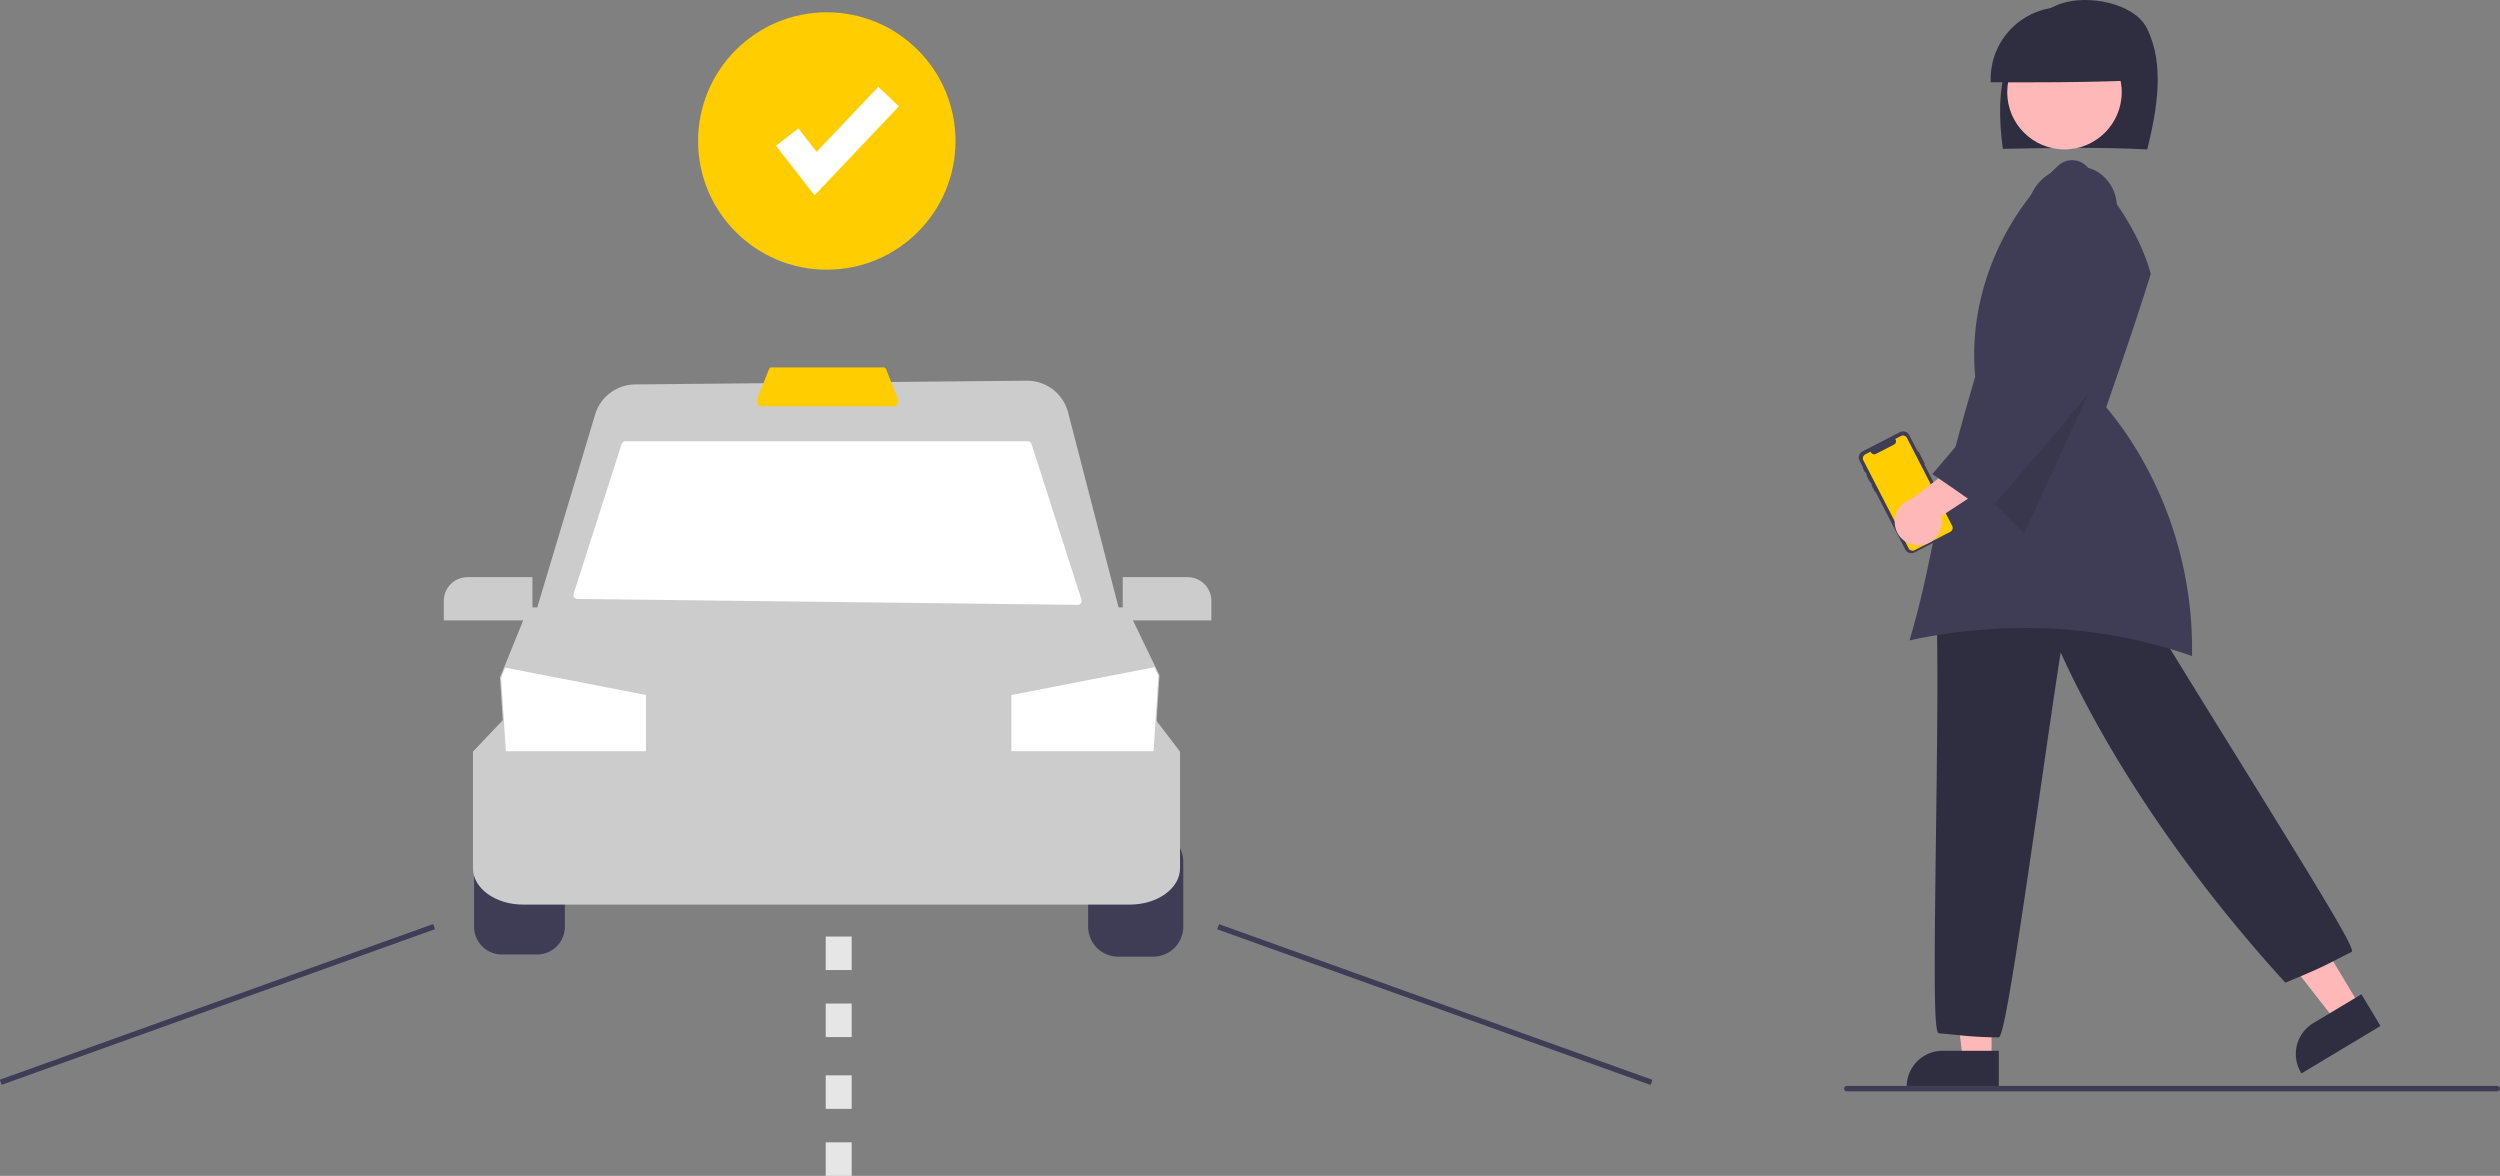 <svg id="e13f2ed2-f963-4a2e-9492-8c50f36be835" data-name="Layer 1" xmlns="http://www.w3.org/2000/svg" width="918.582" height="432.051" viewBox="0 0 918.582 432.051"><rect x="0" y="0" width="918.582" height="432.051" fill="#808080" stroke="none"/><path d="M325.101,540.375a10.221,10.221,0,0,0-10.21,10.21v23.886a10.221,10.221,0,0,0,10.21,10.21h12.95a10.221,10.221,0,0,0,10.21-10.21V550.585a10.221,10.221,0,0,0-10.21-10.21Z" transform="translate(-140.709 -233.975)" fill="#3f3d56"/><path d="M564.482,585.475H551.532a11.017,11.017,0,0,1-11.004-11.004V550.585a11.017,11.017,0,0,1,11.004-11.004h12.95a11.017,11.017,0,0,1,11.004,11.004v23.886A11.017,11.017,0,0,1,564.482,585.475Z" transform="translate(-140.709 -233.975)" fill="#3f3d56"/><path d="M555.889,566.35H332.899c-10.148,0-18.405-5.983-18.405-13.337V510.134l11.068-11.656H565.379l8.915,11.681v42.855C574.294,560.367,566.038,566.35,555.889,566.35Z" transform="translate(-140.709 -233.975)" fill="#ccc"/><path d="M564.338,519.929H326.834L324.42,482.92l1.536-3.787,8.928-21.969H554.681l12.071,24.947Z" transform="translate(-140.709 -233.975)" fill="#ccc"/><polygon points="425.64 248.216 423.868 276.023 371.614 276.023 371.614 255.366 424.154 245.149 425.64 248.216" fill="#fff"/><polygon points="237.345 255.366 237.345 276.023 185.877 276.023 184.113 249.01 185.615 245.308 237.345 255.366" fill="#fff"/><path d="M553.356,463.52h-217.15l23.161-77.202a15.495,15.495,0,0,1,14.763-11.093l143.811-1.37a15.564,15.564,0,0,1,15.219,11.665Z" transform="translate(-140.709 -233.975)" fill="#ccc"/><path d="M536.639,456.22,352.887,454.041a1.485,1.485,0,0,1-1.396-1.938l17.616-54.96a1.485,1.485,0,0,1,1.414-1.032H518.316a1.485,1.485,0,0,1,1.414,1.031l18.341,57.139A1.485,1.485,0,0,1,536.639,456.22Z" transform="translate(-140.709 -233.975)" fill="#fff"/><path d="M469.545,383.276h-49.528c-.417,0-.796-.411-.988-1.073a3.339,3.339,0,0,1,.079-2.059l4.084-10.328c.208-.526.548-.841.909-.841h41.36c.361,0,.701.314.909.841l4.084,10.328a3.339,3.339,0,0,1,.079,2.059C470.341,382.865,469.962,383.276,469.545,383.276Z" transform="translate(-140.709 -233.975)" fill="#ffcd00"/><path d="M336.342,461.931H303.768v-7.16a8.74,8.74,0,0,1,8.73-8.73h23.844Z" transform="translate(-140.709 -233.975)" fill="#ccc"/><path d="M585.814,461.931H553.24V446.041h23.844a8.74,8.74,0,0,1,8.73,8.73Z" transform="translate(-140.709 -233.975)" fill="#ccc"/><rect x="136.068" y="602.083" width="169.21" height="2" transform="matrix(0.941, -0.338, 0.338, 0.941, -331.607, -123.857)" fill="#3f3d56"/><rect x="666.909" y="518.478" width="2" height="169.21" transform="translate(-266.14 793.87) rotate(-70.245)" fill="#3f3d56"/><path d="M453.64,615.025h-9.532V602.714h9.532Zm0-24.624h-9.532V578.089h9.532Z" transform="translate(-140.709 -233.975)" fill="#e6e6e6"/><path d="M453.64,666.025h-9.532V653.714h9.532Zm0-24.624h-9.532V629.089h9.532Z" transform="translate(-140.709 -233.975)" fill="#e6e6e6"/><polygon points="731.758 389.521 721.26 389.521 716.264 349.028 731.758 349.028 731.758 389.521" fill="#ffb8b8"/><path d="M875.145,633.672H841.294v-.428A13.191,13.191,0,0,1,854.47,620.068h20.675Z" transform="translate(-140.709 -233.975)" fill="#2f2e41"/><polygon points="867.137 369.628 858.138 375.035 833.001 342.898 846.282 334.918 867.137 369.628" fill="#ffb8b8"/><path d="M986.366,628.381l-.221-.367a13.191,13.191,0,0,1,4.508-18.08l17.722-10.647,7.006,11.661Z" transform="translate(-140.709 -233.975)" fill="#2f2e41"/><path d="M875.197,615.139l-.181-.001a140.974,140.974,0,0,1-15.285-.88c-1.934-.191-4.033-.398-6.561-.606l-.087-.016c-1.725-.513-1.773-16.69-1.042-72.065.375-28.363.799-60.509.294-80.982l-.005-.201.152-.133c18.727-16.288,42.777-22.394,67.72-17.192l.185.038.096.163c10.318,17.458,25.896,42.605,40.962,66.924,34.584,55.826,44.475,72.244,43.391,73.483l-.131.101c-2.362,1.181-4.135,2.09-5.642,2.863-5.048,2.588-7.137,3.659-18.363,8.282l-.277.114-.202-.222c-35.091-38.452-64.293-81.405-82.356-121.113-2.111,13.556-4.673,31.257-7.379,49.96-7.784,53.782-13.045,89.197-15.163,91.353Z" transform="translate(-140.709 -233.975)" fill="#2f2e41"/><path d="M929.7,288.878c3.534-14.592,6.528-31.05-.137-44.489-4.624-9.325-21.732-12.465-31.539-9.106s-16.897,12.474-20.016,22.411-2.756,20.646-1.397,30.976C894.648,288.323,912.684,287.977,929.7,288.878Z" transform="translate(-140.709 -233.975)" fill="#2f2e41"/><circle cx="758.554" cy="33.867" r="21.032" fill="#ffb8b8"/><path d="M924.975,263.509a26.417,26.417,0,1,0-52.802.696C890.174,264.244,908.176,264.282,924.975,263.509Z" transform="translate(-140.709 -233.975)" fill="#2f2e41"/><path d="M884.651,464.726a183.811,183.811,0,0,1,61.464,10.29c.688-33.153-10.726-66.367-31.364-91.215l-.154-.186.079-.228c5.512-15.928,11.21-32.391,16.301-48.772l-.077-.275c-3.571-12.694-11.235-25.521-23.429-39.215a7.505,7.505,0,0,0-10.245-.519c-21.676,19.871-33.462,49.644-30.758,77.7l.008.082-.024.08c-9.549,32.351-13.015,48.967-16.074,63.627-2.231,10.694-4.163,19.954-8.041,33.186A199.253,199.253,0,0,1,884.651,464.726Z" transform="translate(-140.709 -233.975)" fill="#3f3d56"/><polygon points="774.749 128.486 743.685 196.115 725.939 178.152 774.749 128.486" opacity="0.1"/><path d="M845.732,400.025l2.166,4.208a.166.166,0,0,1-.071.222l-.104.054L859.005,426.432a2.573,2.573,0,0,1-1.11,3.465l-13.698,7.05a2.572,2.572,0,0,1-3.464-1.11l-0-0-10.887-21.154-.076.039a.117.117,0,0,1-.157-.05L828.38,412.276a.117.117,0,0,1,.05-.157l0,0,.076-.039-.464-.902-.076.039a.122.122,0,0,1-.164-.053l-1.216-2.362a.122.122,0,0,1,.053-.164l.076-.039-.634-1.232-.078.04a.108.108,0,0,1-.145-.046l-0-0-.663-1.289a.109.109,0,0,1,.046-.146l.078-.04-1.343-2.61a2.572,2.572,0,0,1,1.11-3.464l13.698-7.05a2.573,2.573,0,0,1,3.464,1.11l3.158,6.137.104-.054A.165.165,0,0,1,845.732,400.025Z" transform="translate(-140.709 -233.975)" fill="#3f3d56"/><path d="M841.384,394.886l16.623,32.299a1.632,1.632,0,0,1-.705,2.198l-13.113,6.749a1.629,1.629,0,0,1-2.196-.699l-.002-.004-16.623-32.299a1.632,1.632,0,0,1,.704-2.198l0-0,1.963-1.01.13.252a1.344,1.344,0,0,0,1.81.58l6.669-3.432a1.344,1.344,0,0,0,.58-1.81l-.13-.252,2.091-1.076a1.632,1.632,0,0,1,2.198.703Z" transform="translate(-140.709 -233.975)" fill="#ffcd00"/><path d="M846.202,434.346a8.611,8.611,0,0,0,7.754-10.687l25.596-16.77-14.598-6.306L842.886,417.474a8.658,8.658,0,0,0,3.316,16.872Z" transform="translate(-140.709 -233.975)" fill="#ffb8b8"/><path d="M870.831,422.265l-.323-.228c-6.092-4.484-12.854-9.12-19.394-13.604l-.393-.269.309-.362c13.959-16.332,27.933-33.391,41.45-49.893-.01-.026-.019-.046-.026-.059l.127-.065.054-.066.029.024.082-.041-.368.028-4.166-32.67c-3.763-5.133-4.484-15.325.448-22.439,5.108-7.37,15.914-9.836,23.126-5.28a15.175,15.175,0,0,1,6.664,11.332,13.686,13.686,0,0,1-3.628,11.207c1.771,17.29,1.838,32.744,1.904,47.693l.001.149-.092.123C902.224,386.149,886.397,404.358,871.09,421.967Z" transform="translate(-140.709 -233.975)" fill="#3f3d56"/><circle cx="303.795" cy="51.811" r="47.29" fill="#ffcd00"/><polygon points="299.288 71.773 285.134 53.574 293.365 47.172 300.067 55.789 322.707 31.889 330.278 39.062 299.288 71.773" fill="#fff"/><path d="M1058.291,634.975h-239a1,1,0,0,1,0-2h239a1,1,0,0,1,0,2Z" transform="translate(-140.709 -233.975)" fill="#3f3d56"/></svg>